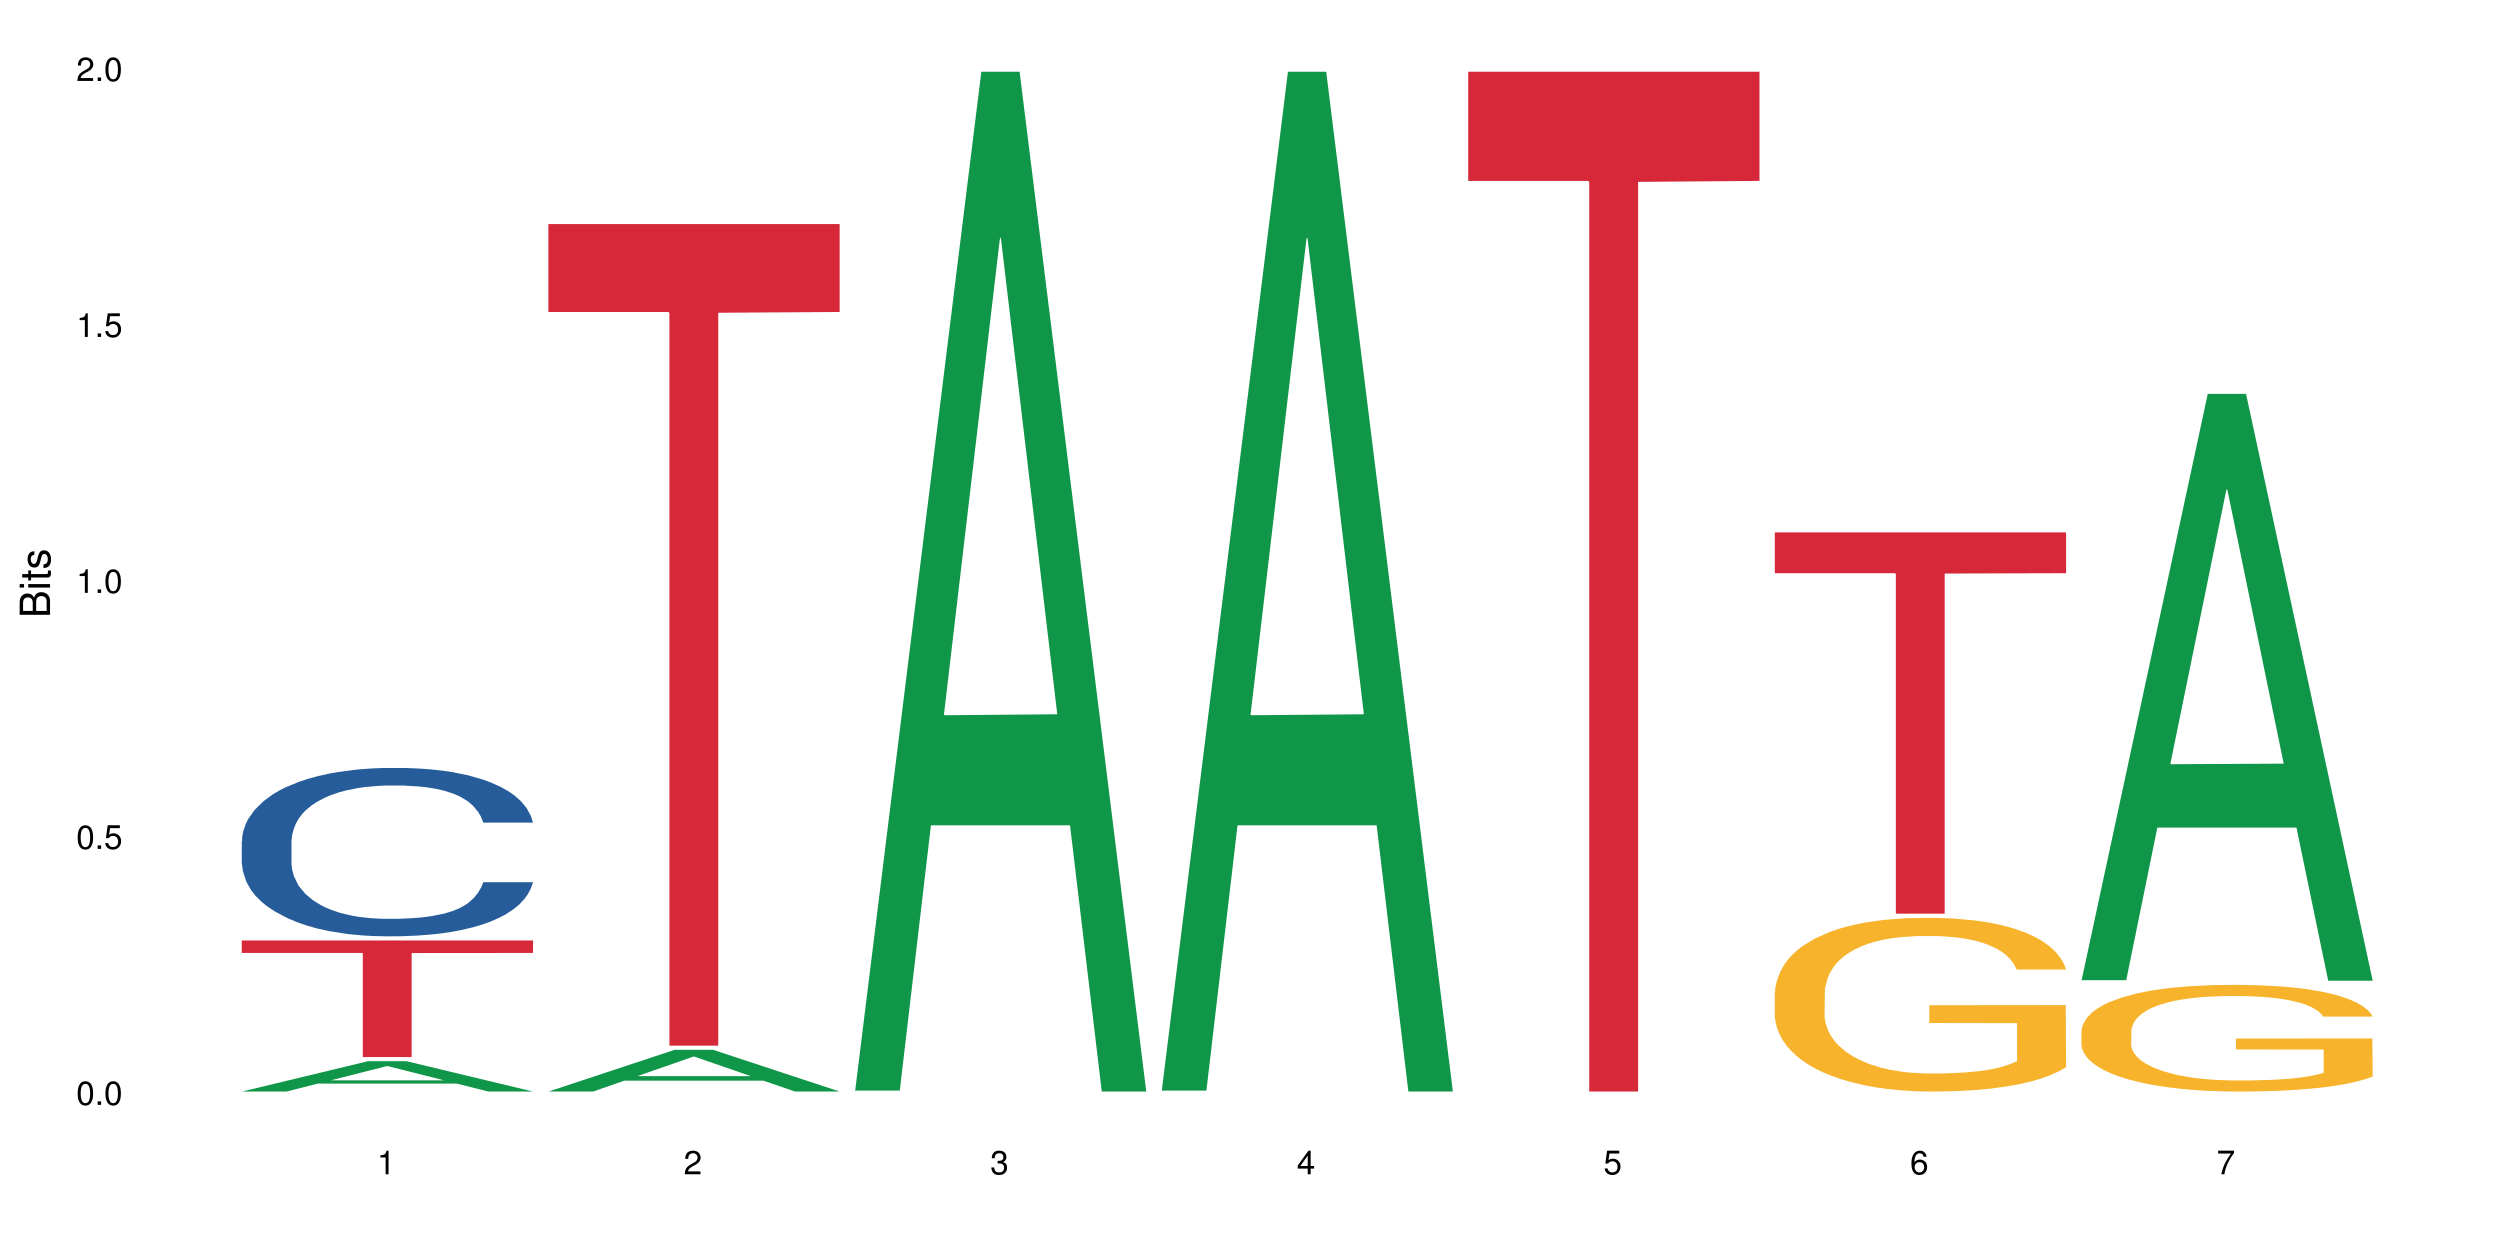 <?xml version="1.0" encoding="UTF-8"?>
<svg xmlns="http://www.w3.org/2000/svg" xmlns:xlink="http://www.w3.org/1999/xlink" width="720pt" height="360pt" viewBox="0 0 720 360" version="1.1">
<defs>
<g>
<symbol overflow="visible" id="glyph0-0">
<path style="stroke:none;" d=""/>
</symbol>
<symbol overflow="visible" id="glyph0-1">
<path style="stroke:none;" d="M 2.641 -6.797 C 2 -6.797 1.422 -6.531 1.078 -6.047 C 0.641 -5.453 0.406 -4.547 0.406 -3.297 C 0.406 -1 1.188 0.219 2.641 0.219 C 4.078 0.219 4.859 -1 4.859 -3.234 C 4.859 -4.562 4.656 -5.438 4.203 -6.047 C 3.844 -6.531 3.281 -6.797 2.641 -6.797 Z M 2.641 -6.047 C 3.547 -6.047 4 -5.125 4 -3.312 C 4 -1.375 3.562 -0.484 2.625 -0.484 C 1.734 -0.484 1.281 -1.422 1.281 -3.281 C 1.281 -5.141 1.734 -6.047 2.641 -6.047 Z M 2.641 -6.047 "/>
</symbol>
<symbol overflow="visible" id="glyph0-2">
<path style="stroke:none;" d="M 1.828 -1 L 0.828 -1 L 0.828 0 L 1.828 0 Z M 1.828 -1 "/>
</symbol>
<symbol overflow="visible" id="glyph0-3">
<path style="stroke:none;" d="M 4.562 -6.797 L 1.062 -6.797 L 0.547 -3.094 L 1.328 -3.094 C 1.719 -3.562 2.047 -3.734 2.578 -3.734 C 3.484 -3.734 4.062 -3.109 4.062 -2.094 C 4.062 -1.125 3.484 -0.531 2.578 -0.531 C 1.828 -0.531 1.375 -0.906 1.188 -1.672 L 0.328 -1.672 C 0.453 -1.109 0.547 -0.844 0.75 -0.594 C 1.125 -0.078 1.828 0.219 2.594 0.219 C 3.969 0.219 4.922 -0.781 4.922 -2.219 C 4.922 -3.562 4.031 -4.484 2.719 -4.484 C 2.25 -4.484 1.859 -4.359 1.469 -4.062 L 1.734 -5.969 L 4.562 -5.969 Z M 4.562 -6.797 "/>
</symbol>
<symbol overflow="visible" id="glyph0-4">
<path style="stroke:none;" d="M 2.484 -4.844 L 2.484 0 L 3.328 0 L 3.328 -6.797 L 2.766 -6.797 C 2.469 -5.75 2.281 -5.609 0.984 -5.453 L 0.984 -4.844 Z M 2.484 -4.844 "/>
</symbol>
<symbol overflow="visible" id="glyph0-5">
<path style="stroke:none;" d="M 4.859 -0.828 L 1.281 -0.828 C 1.359 -1.391 1.672 -1.75 2.5 -2.234 L 3.469 -2.75 C 4.406 -3.266 4.906 -3.969 4.906 -4.812 C 4.906 -5.375 4.672 -5.906 4.266 -6.266 C 3.859 -6.625 3.375 -6.797 2.719 -6.797 C 1.859 -6.797 1.219 -6.5 0.844 -5.922 C 0.609 -5.562 0.5 -5.125 0.484 -4.438 L 1.328 -4.438 C 1.359 -4.906 1.406 -5.188 1.531 -5.406 C 1.75 -5.812 2.188 -6.062 2.703 -6.062 C 3.469 -6.062 4.031 -5.516 4.031 -4.781 C 4.031 -4.25 3.719 -3.797 3.125 -3.438 L 2.234 -2.938 C 0.812 -2.141 0.406 -1.5 0.328 0 L 4.859 0 Z M 4.859 -0.828 "/>
</symbol>
<symbol overflow="visible" id="glyph0-6">
<path style="stroke:none;" d="M 2.125 -3.125 L 2.578 -3.125 C 3.516 -3.125 3.984 -2.703 3.984 -1.891 C 3.984 -1.031 3.469 -0.531 2.578 -0.531 C 1.656 -0.531 1.203 -0.984 1.156 -1.969 L 0.312 -1.969 C 0.344 -1.422 0.438 -1.078 0.609 -0.766 C 0.953 -0.109 1.625 0.219 2.547 0.219 C 3.953 0.219 4.859 -0.609 4.859 -1.906 C 4.859 -2.766 4.516 -3.25 3.703 -3.516 C 4.344 -3.766 4.656 -4.25 4.656 -4.938 C 4.656 -6.109 3.875 -6.797 2.578 -6.797 C 1.203 -6.797 0.484 -6.047 0.453 -4.609 L 1.297 -4.609 C 1.312 -5.016 1.344 -5.25 1.453 -5.453 C 1.641 -5.828 2.062 -6.062 2.594 -6.062 C 3.344 -6.062 3.797 -5.625 3.797 -4.906 C 3.797 -4.422 3.609 -4.141 3.25 -3.984 C 3.016 -3.891 2.719 -3.844 2.125 -3.844 Z M 2.125 -3.125 "/>
</symbol>
<symbol overflow="visible" id="glyph0-7">
<path style="stroke:none;" d="M 3.141 -1.625 L 3.141 0 L 3.984 0 L 3.984 -1.625 L 4.984 -1.625 L 4.984 -2.391 L 3.984 -2.391 L 3.984 -6.797 L 3.359 -6.797 L 0.266 -2.516 L 0.266 -1.625 Z M 3.141 -2.391 L 1 -2.391 L 3.141 -5.359 Z M 3.141 -2.391 "/>
</symbol>
<symbol overflow="visible" id="glyph0-8">
<path style="stroke:none;" d="M 4.781 -5.031 C 4.609 -6.141 3.891 -6.797 2.844 -6.797 C 2.094 -6.797 1.422 -6.438 1.031 -5.828 C 0.609 -5.172 0.406 -4.344 0.406 -3.094 C 0.406 -1.953 0.578 -1.234 0.984 -0.625 C 1.359 -0.078 1.953 0.219 2.703 0.219 C 3.984 0.219 4.922 -0.734 4.922 -2.078 C 4.922 -3.344 4.062 -4.234 2.844 -4.234 C 2.172 -4.234 1.641 -3.969 1.281 -3.469 C 1.281 -5.125 1.828 -6.047 2.797 -6.047 C 3.391 -6.047 3.797 -5.672 3.938 -5.031 Z M 2.734 -3.484 C 3.547 -3.484 4.062 -2.922 4.062 -2 C 4.062 -1.156 3.484 -0.531 2.703 -0.531 C 1.922 -0.531 1.328 -1.188 1.328 -2.047 C 1.328 -2.891 1.906 -3.484 2.734 -3.484 Z M 2.734 -3.484 "/>
</symbol>
<symbol overflow="visible" id="glyph0-9">
<path style="stroke:none;" d="M 4.984 -6.797 L 0.438 -6.797 L 0.438 -5.969 L 4.109 -5.969 C 2.5 -3.656 1.828 -2.234 1.328 0 L 2.219 0 C 2.594 -2.172 3.453 -4.047 4.984 -6.094 Z M 4.984 -6.797 "/>
</symbol>
<symbol overflow="visible" id="glyph1-0">
<path style="stroke:none;" d=""/>
</symbol>
<symbol overflow="visible" id="glyph1-1">
<path style="stroke:none;" d="M 0 -0.953 L 0 -4.891 C 0 -5.719 -0.234 -6.344 -0.734 -6.797 C -1.188 -7.234 -1.812 -7.469 -2.5 -7.469 C -3.547 -7.469 -4.188 -7 -4.625 -5.875 C -4.984 -6.672 -5.641 -7.094 -6.531 -7.094 C -7.156 -7.094 -7.734 -6.859 -8.141 -6.391 C -8.562 -5.938 -8.75 -5.344 -8.75 -4.5 L -8.75 -0.953 Z M -4.984 -2.062 L -7.766 -2.062 L -7.766 -4.219 C -7.766 -4.844 -7.688 -5.203 -7.453 -5.5 C -7.219 -5.812 -6.859 -5.969 -6.375 -5.969 C -5.906 -5.969 -5.531 -5.812 -5.297 -5.5 C -5.062 -5.203 -4.984 -4.844 -4.984 -4.219 Z M -0.984 -2.062 L -4 -2.062 L -4 -4.781 C -4 -5.328 -3.859 -5.688 -3.578 -5.953 C -3.297 -6.219 -2.922 -6.359 -2.484 -6.359 C -2.062 -6.359 -1.688 -6.219 -1.406 -5.953 C -1.109 -5.688 -0.984 -5.328 -0.984 -4.781 Z M -0.984 -2.062 "/>
</symbol>
<symbol overflow="visible" id="glyph1-2">
<path style="stroke:none;" d="M -6.281 -1.797 L -6.281 -0.797 L 0 -0.797 L 0 -1.797 Z M -8.75 -1.797 L -8.75 -0.797 L -7.484 -0.797 L -7.484 -1.797 Z M -8.75 -1.797 "/>
</symbol>
<symbol overflow="visible" id="glyph1-3">
<path style="stroke:none;" d="M -6.281 -3.047 L -6.281 -2.016 L -8.016 -2.016 L -8.016 -1.016 L -6.281 -1.016 L -6.281 -0.172 L -5.469 -0.172 L -5.469 -1.016 L -0.719 -1.016 C -0.078 -1.016 0.281 -1.453 0.281 -2.234 C 0.281 -2.469 0.25 -2.719 0.188 -3.047 L -0.641 -3.047 C -0.609 -2.922 -0.594 -2.766 -0.594 -2.562 C -0.594 -2.141 -0.719 -2.016 -1.156 -2.016 L -5.469 -2.016 L -5.469 -3.047 Z M -6.281 -3.047 "/>
</symbol>
<symbol overflow="visible" id="glyph1-4">
<path style="stroke:none;" d="M -4.531 -5.25 C -5.766 -5.25 -6.469 -4.422 -6.469 -2.969 C -6.469 -1.516 -5.719 -0.562 -4.547 -0.562 C -3.562 -0.562 -3.094 -1.062 -2.734 -2.562 L -2.516 -3.484 C -2.344 -4.188 -2.094 -4.469 -1.625 -4.469 C -1.047 -4.469 -0.641 -3.875 -0.641 -3 C -0.641 -2.453 -0.797 -2 -1.062 -1.75 C -1.25 -1.594 -1.422 -1.531 -1.875 -1.469 L -1.875 -0.406 C -0.422 -0.453 0.281 -1.266 0.281 -2.922 C 0.281 -4.5 -0.5 -5.516 -1.719 -5.516 C -2.656 -5.516 -3.172 -4.984 -3.469 -3.734 L -3.703 -2.766 C -3.891 -1.953 -4.156 -1.609 -4.594 -1.609 C -5.172 -1.609 -5.547 -2.125 -5.547 -2.938 C -5.547 -3.75 -5.203 -4.172 -4.531 -4.203 Z M -4.531 -5.25 "/>
</symbol>
</g>
</defs>
<g id="surface10829">
<rect x="0" y="0" width="720" height="360" style="fill:rgb(100%,100%,100%);fill-opacity:1;stroke:none;"/>
<path style=" stroke:none;fill-rule:nonzero;fill:rgb(6.275%,58.824%,28.235%);fill-opacity:1;" d="M 69.629 314.363 L 69.719 314.355 L 106.016 305.617 L 117.039 305.617 L 153.516 314.371 L 140.703 314.371 L 131.559 312.086 L 91.496 312.086 L 82.535 314.363 L 69.629 314.363 L 95.352 311.141 L 127.887 311.133 L 111.664 307.047 L 111.484 307.039 L 111.305 307.062 L 95.262 311.133 L 95.352 311.141 Z M 69.629 314.363 "/>
<path style=" stroke:none;fill-rule:nonzero;fill:rgb(14.51%,36.078%,60%);fill-opacity:1;" d="M 69.629 242.281 L 69.73 242.238 L 69.73 241.172 L 70.039 239.488 L 70.754 237.363 L 71.473 235.898 L 73.312 233.285 L 75.871 230.758 L 78.531 228.809 L 80.473 227.656 L 82.211 226.77 L 86.203 225.129 L 88.762 224.289 L 91.523 223.535 L 94.898 222.781 L 97.352 222.336 L 102.879 221.629 L 106.969 221.316 L 110.141 221.184 L 116.996 221.184 L 121.086 221.363 L 124.055 221.586 L 127.328 221.938 L 130.09 222.336 L 134.898 223.312 L 139.195 224.555 L 141.141 225.262 L 144.207 226.637 L 146.562 227.965 L 148.199 229.117 L 150.039 230.758 L 151.676 232.754 L 152.902 235.012 L 153.516 236.918 L 139.195 236.918 L 138.48 235.145 L 137.66 233.773 L 136.125 231.953 L 134.59 230.668 L 132.441 229.383 L 130.5 228.543 L 127.84 227.699 L 125.488 227.168 L 123.031 226.77 L 120.68 226.504 L 116.176 226.238 L 110.961 226.238 L 109.016 226.328 L 105.027 226.68 L 102.879 226.992 L 99.809 227.613 L 97.66 228.188 L 95.102 229.074 L 93.363 229.828 L 91.215 230.98 L 89.68 232 L 87.941 233.461 L 86.918 234.57 L 85.996 235.812 L 85.18 237.273 L 84.566 238.824 L 84.156 240.465 L 83.953 242.059 L 83.953 248.93 L 84.156 250.523 L 84.668 252.387 L 85.996 255.09 L 87.941 257.438 L 90.191 259.301 L 92.34 260.629 L 93.566 261.25 L 95.203 261.961 L 97.762 262.848 L 101.445 263.734 L 103.594 264.086 L 106.867 264.441 L 110.242 264.617 L 114.746 264.617 L 118.734 264.441 L 121.395 264.219 L 124.156 263.867 L 127.941 263.113 L 130.293 262.402 L 132.34 261.562 L 133.875 260.719 L 134.898 260.008 L 136.434 258.637 L 137.66 257.129 L 138.582 255.578 L 139.195 254.07 L 153.516 254.07 L 152.902 255.844 L 151.984 257.57 L 151.062 258.855 L 149.629 260.41 L 147.992 261.781 L 145.641 263.332 L 143.695 264.352 L 141.141 265.461 L 138.785 266.305 L 136.227 267.055 L 132.441 267.941 L 129.988 268.387 L 127.328 268.785 L 124.156 269.141 L 120.168 269.449 L 115.871 269.629 L 111.879 269.672 L 107.582 269.582 L 104.414 269.406 L 100.219 269.008 L 95 268.207 L 91.215 267.367 L 88.25 266.523 L 85.691 265.637 L 82.828 264.441 L 79.145 262.492 L 76.895 260.984 L 75.359 259.742 L 73.621 258.016 L 72.391 256.465 L 70.961 253.98 L 69.938 250.836 L 69.629 248.398 Z M 69.629 242.281 "/>
<path style=" stroke:none;fill-rule:nonzero;fill:rgb(83.922%,15.686%,22.353%);fill-opacity:1;" d="M 69.629 270.852 L 153.516 270.852 L 153.516 274.445 L 118.555 274.477 L 118.555 304.438 L 104.488 304.438 L 104.488 274.508 L 104.285 274.445 L 69.629 274.445 Z M 69.629 270.852 "/>
<path style=" stroke:none;fill-rule:nonzero;fill:rgb(6.275%,58.824%,28.235%);fill-opacity:1;" d="M 157.934 314.359 L 158.023 314.348 L 194.32 302.34 L 205.344 302.34 L 241.82 314.371 L 229.004 314.371 L 219.863 311.23 L 179.801 311.23 L 170.84 314.359 L 157.934 314.359 L 183.656 309.93 L 216.188 309.918 L 199.965 304.305 L 199.785 304.293 L 199.609 304.328 L 183.566 309.918 L 183.656 309.93 Z M 157.934 314.359 "/>
<path style=" stroke:none;fill-rule:nonzero;fill:rgb(83.922%,15.686%,22.353%);fill-opacity:1;" d="M 157.934 64.523 L 241.82 64.523 L 241.82 89.852 L 206.859 90.074 L 206.859 301.16 L 192.793 301.16 L 192.793 90.297 L 192.59 89.852 L 157.934 89.852 Z M 157.934 64.523 "/>
<path style=" stroke:none;fill-rule:nonzero;fill:rgb(6.275%,58.824%,28.235%);fill-opacity:1;" d="M 246.234 314.094 L 246.324 313.82 L 282.625 20.664 L 293.648 20.664 L 330.125 314.371 L 317.309 314.371 L 308.168 237.703 L 268.105 237.703 L 259.141 314.094 L 246.234 314.094 L 271.957 205.988 L 304.492 205.711 L 288.27 68.648 L 288.09 68.375 L 287.91 69.199 L 271.867 205.711 L 271.957 205.988 Z M 246.234 314.094 "/>
<path style=" stroke:none;fill-rule:nonzero;fill:rgb(6.275%,58.824%,28.235%);fill-opacity:1;" d="M 334.539 314.094 L 334.629 313.82 L 370.926 20.664 L 381.949 20.664 L 418.426 314.371 L 405.609 314.371 L 396.469 237.703 L 356.406 237.703 L 347.445 314.094 L 334.539 314.094 L 360.262 205.988 L 392.793 205.711 L 376.574 68.648 L 376.395 68.375 L 376.215 69.199 L 360.172 205.711 L 360.262 205.988 Z M 334.539 314.094 "/>
<path style=" stroke:none;fill-rule:nonzero;fill:rgb(83.922%,15.686%,22.353%);fill-opacity:1;" d="M 422.844 20.664 L 506.73 20.664 L 506.73 52.102 L 471.77 52.379 L 471.77 314.371 L 457.703 314.371 L 457.703 52.652 L 457.5 52.102 L 422.844 52.102 Z M 422.844 20.664 "/>
<path style=" stroke:none;fill-rule:nonzero;fill:rgb(96.863%,70.196%,16.863%);fill-opacity:1;" d="M 511.145 285.758 L 511.246 285.711 L 511.246 284.797 L 511.656 282.742 L 512.68 279.906 L 514.012 277.578 L 515.441 275.746 L 516.363 274.789 L 517.898 273.418 L 519.227 272.41 L 522.605 270.355 L 526.898 268.434 L 529.254 267.613 L 531.914 266.836 L 535.699 265.965 L 537.438 265.648 L 542.758 264.914 L 548.793 264.457 L 555.441 264.32 L 558.512 264.367 L 562.707 264.551 L 568.434 265.051 L 571.707 265.508 L 574.266 265.965 L 576.926 266.562 L 580.199 267.477 L 583.27 268.57 L 585.723 269.668 L 588.18 271.039 L 590.227 272.504 L 591.965 274.102 L 593.5 276.023 L 594.422 277.621 L 595.035 279.223 L 580.812 279.223 L 579.996 277.621 L 579.074 276.387 L 577.539 274.879 L 576.004 273.781 L 574.473 272.914 L 571.605 271.727 L 569.152 270.996 L 566.082 270.355 L 563.117 269.941 L 559.738 269.668 L 557.691 269.578 L 552.27 269.578 L 547.359 269.898 L 544.496 270.262 L 542.449 270.629 L 539.586 271.312 L 537.848 271.863 L 536.824 272.227 L 533.754 273.645 L 531.707 274.926 L 530.582 275.793 L 529.152 277.164 L 528.129 278.398 L 527.004 280.227 L 526.391 281.598 L 525.57 284.707 L 525.469 292.934 L 525.773 294.672 L 526.391 296.543 L 527.207 298.191 L 528.434 299.926 L 529.664 301.254 L 531.812 303.035 L 533.652 304.223 L 535.086 305 L 537.848 306.234 L 538.973 306.645 L 541.633 307.469 L 544.395 308.109 L 547.77 308.656 L 550.328 308.93 L 554.418 309.16 L 559.637 309.16 L 565.773 308.887 L 569.664 308.52 L 572.324 308.156 L 574.062 307.836 L 576.211 307.332 L 577.746 306.875 L 579.176 306.371 L 580.914 305.594 L 580.914 294.672 L 555.648 294.625 L 555.648 289.504 L 594.93 289.461 L 595.035 307.332 L 592.887 308.566 L 590.227 309.754 L 587.668 310.668 L 585.008 311.445 L 581.223 312.312 L 578.152 312.863 L 573.449 313.504 L 569.152 313.914 L 564.648 314.188 L 560.66 314.324 L 555.953 314.371 L 551.762 314.277 L 547.258 314.004 L 543.68 313.641 L 540.402 313.184 L 537.129 312.59 L 533.039 311.629 L 530.379 310.852 L 527.617 309.891 L 524.855 308.75 L 522.398 307.516 L 520.762 306.555 L 519.125 305.457 L 517.387 304.086 L 515.75 302.531 L 514.523 301.117 L 513.395 299.516 L 512.578 298.008 L 511.758 295.949 L 511.352 294.305 L 511.145 292.887 Z M 511.145 285.758 "/>
<path style=" stroke:none;fill-rule:nonzero;fill:rgb(83.922%,15.686%,22.353%);fill-opacity:1;" d="M 511.145 153.324 L 595.035 153.324 L 595.035 165.078 L 560.07 165.184 L 560.07 263.141 L 546.004 263.141 L 546.004 165.285 L 545.801 165.078 L 511.145 165.078 Z M 511.145 153.324 "/>
<path style=" stroke:none;fill-rule:nonzero;fill:rgb(6.275%,58.824%,28.235%);fill-opacity:1;" d="M 599.449 282.301 L 599.539 282.141 L 635.836 113.441 L 646.859 113.441 L 683.336 282.457 L 670.52 282.457 L 661.379 238.34 L 621.316 238.34 L 612.355 282.301 L 599.449 282.301 L 625.172 220.09 L 657.703 219.93 L 641.484 141.055 L 641.305 140.898 L 641.125 141.375 L 625.082 219.93 L 625.172 220.09 Z M 599.449 282.301 "/>
<path style=" stroke:none;fill-rule:nonzero;fill:rgb(96.863%,70.196%,16.863%);fill-opacity:1;" d="M 599.449 296.801 L 599.551 296.773 L 599.551 296.211 L 599.961 294.949 L 600.984 293.207 L 602.312 291.777 L 603.746 290.656 L 604.668 290.066 L 606.199 289.223 L 607.531 288.605 L 610.906 287.344 L 615.203 286.164 L 617.555 285.66 L 620.215 285.184 L 624 284.648 L 625.742 284.453 L 631.059 284.004 L 637.098 283.723 L 643.746 283.637 L 646.816 283.668 L 651.008 283.777 L 656.738 284.086 L 660.012 284.367 L 662.57 284.648 L 665.23 285.012 L 668.504 285.574 L 671.57 286.25 L 674.027 286.922 L 676.484 287.766 L 678.527 288.664 L 680.27 289.645 L 681.801 290.824 L 682.723 291.805 L 683.336 292.789 L 669.117 292.789 L 668.297 291.805 L 667.379 291.047 L 665.844 290.121 L 664.309 289.449 L 662.773 288.914 L 659.91 288.184 L 657.453 287.734 L 654.387 287.344 L 651.418 287.09 L 648.043 286.922 L 645.996 286.867 L 640.574 286.867 L 635.664 287.062 L 632.801 287.285 L 630.754 287.512 L 627.891 287.934 L 626.148 288.27 L 625.125 288.492 L 622.059 289.363 L 620.012 290.148 L 618.887 290.684 L 617.453 291.523 L 616.43 292.281 L 615.305 293.406 L 614.691 294.246 L 613.875 296.156 L 613.77 301.207 L 614.078 302.273 L 614.691 303.426 L 615.512 304.434 L 616.738 305.5 L 617.965 306.316 L 620.113 307.41 L 621.957 308.141 L 623.387 308.617 L 626.148 309.375 L 627.273 309.629 L 629.934 310.133 L 632.695 310.527 L 636.074 310.863 L 638.629 311.031 L 642.723 311.172 L 647.941 311.172 L 654.078 311.004 L 657.965 310.777 L 660.625 310.555 L 662.363 310.355 L 664.512 310.047 L 666.047 309.77 L 667.48 309.461 L 669.219 308.98 L 669.219 302.273 L 643.949 302.246 L 643.949 299.102 L 683.234 299.074 L 683.336 310.047 L 681.188 310.805 L 678.527 311.535 L 675.973 312.098 L 673.312 312.574 L 669.527 313.109 L 666.457 313.445 L 661.75 313.836 L 657.453 314.09 L 652.953 314.258 L 648.965 314.344 L 644.258 314.371 L 640.062 314.316 L 635.562 314.145 L 631.98 313.922 L 628.707 313.641 L 625.434 313.277 L 621.34 312.688 L 618.684 312.211 L 615.918 311.621 L 613.156 310.918 L 610.703 310.16 L 609.066 309.57 L 607.43 308.898 L 605.688 308.055 L 604.051 307.102 L 602.824 306.23 L 601.699 305.25 L 600.883 304.324 L 600.062 303.059 L 599.652 302.051 L 599.449 301.18 Z M 599.449 296.801 "/>
<g style="fill:rgb(0%,0%,0%);fill-opacity:1;">
  <use xlink:href="#glyph0-1" x="21.957" y="318.198"/>
  <use xlink:href="#glyph0-2" x="27.291" y="318.198"/>
  <use xlink:href="#glyph0-1" x="29.958" y="318.198"/>
</g>
<g style="fill:rgb(0%,0%,0%);fill-opacity:1;">
  <use xlink:href="#glyph0-1" x="21.957" y="244.476"/>
  <use xlink:href="#glyph0-2" x="27.291" y="244.476"/>
  <use xlink:href="#glyph0-3" x="29.958" y="244.476"/>
</g>
<g style="fill:rgb(0%,0%,0%);fill-opacity:1;">
  <use xlink:href="#glyph0-4" x="21.957" y="170.753"/>
  <use xlink:href="#glyph0-2" x="27.291" y="170.753"/>
  <use xlink:href="#glyph0-1" x="29.958" y="170.753"/>
</g>
<g style="fill:rgb(0%,0%,0%);fill-opacity:1;">
  <use xlink:href="#glyph0-4" x="21.957" y="97.034"/>
  <use xlink:href="#glyph0-2" x="27.291" y="97.034"/>
  <use xlink:href="#glyph0-3" x="29.958" y="97.034"/>
</g>
<g style="fill:rgb(0%,0%,0%);fill-opacity:1;">
  <use xlink:href="#glyph0-5" x="21.957" y="23.312"/>
  <use xlink:href="#glyph0-2" x="27.291" y="23.312"/>
  <use xlink:href="#glyph0-1" x="29.958" y="23.312"/>
</g>
<g style="fill:rgb(0%,0%,0%);fill-opacity:1;">
  <use xlink:href="#glyph0-4" x="108.574" y="338.19"/>
</g>
<g style="fill:rgb(0%,0%,0%);fill-opacity:1;">
  <use xlink:href="#glyph0-5" x="196.875" y="338.19"/>
</g>
<g style="fill:rgb(0%,0%,0%);fill-opacity:1;">
  <use xlink:href="#glyph0-6" x="285.18" y="338.19"/>
</g>
<g style="fill:rgb(0%,0%,0%);fill-opacity:1;">
  <use xlink:href="#glyph0-7" x="373.484" y="338.19"/>
</g>
<g style="fill:rgb(0%,0%,0%);fill-opacity:1;">
  <use xlink:href="#glyph0-3" x="461.785" y="338.19"/>
</g>
<g style="fill:rgb(0%,0%,0%);fill-opacity:1;">
  <use xlink:href="#glyph0-8" x="550.09" y="338.19"/>
</g>
<g style="fill:rgb(0%,0%,0%);fill-opacity:1;">
  <use xlink:href="#glyph0-9" x="638.395" y="338.19"/>
</g>
<g style="fill:rgb(0%,0%,0%);fill-opacity:1;">
  <use xlink:href="#glyph1-1" x="14.412" y="178.016"/>
  <use xlink:href="#glyph1-2" x="14.412" y="170.012"/>
  <use xlink:href="#glyph1-3" x="14.412" y="167.348"/>
  <use xlink:href="#glyph1-4" x="14.412" y="164.012"/>
</g>
</g>
</svg>
